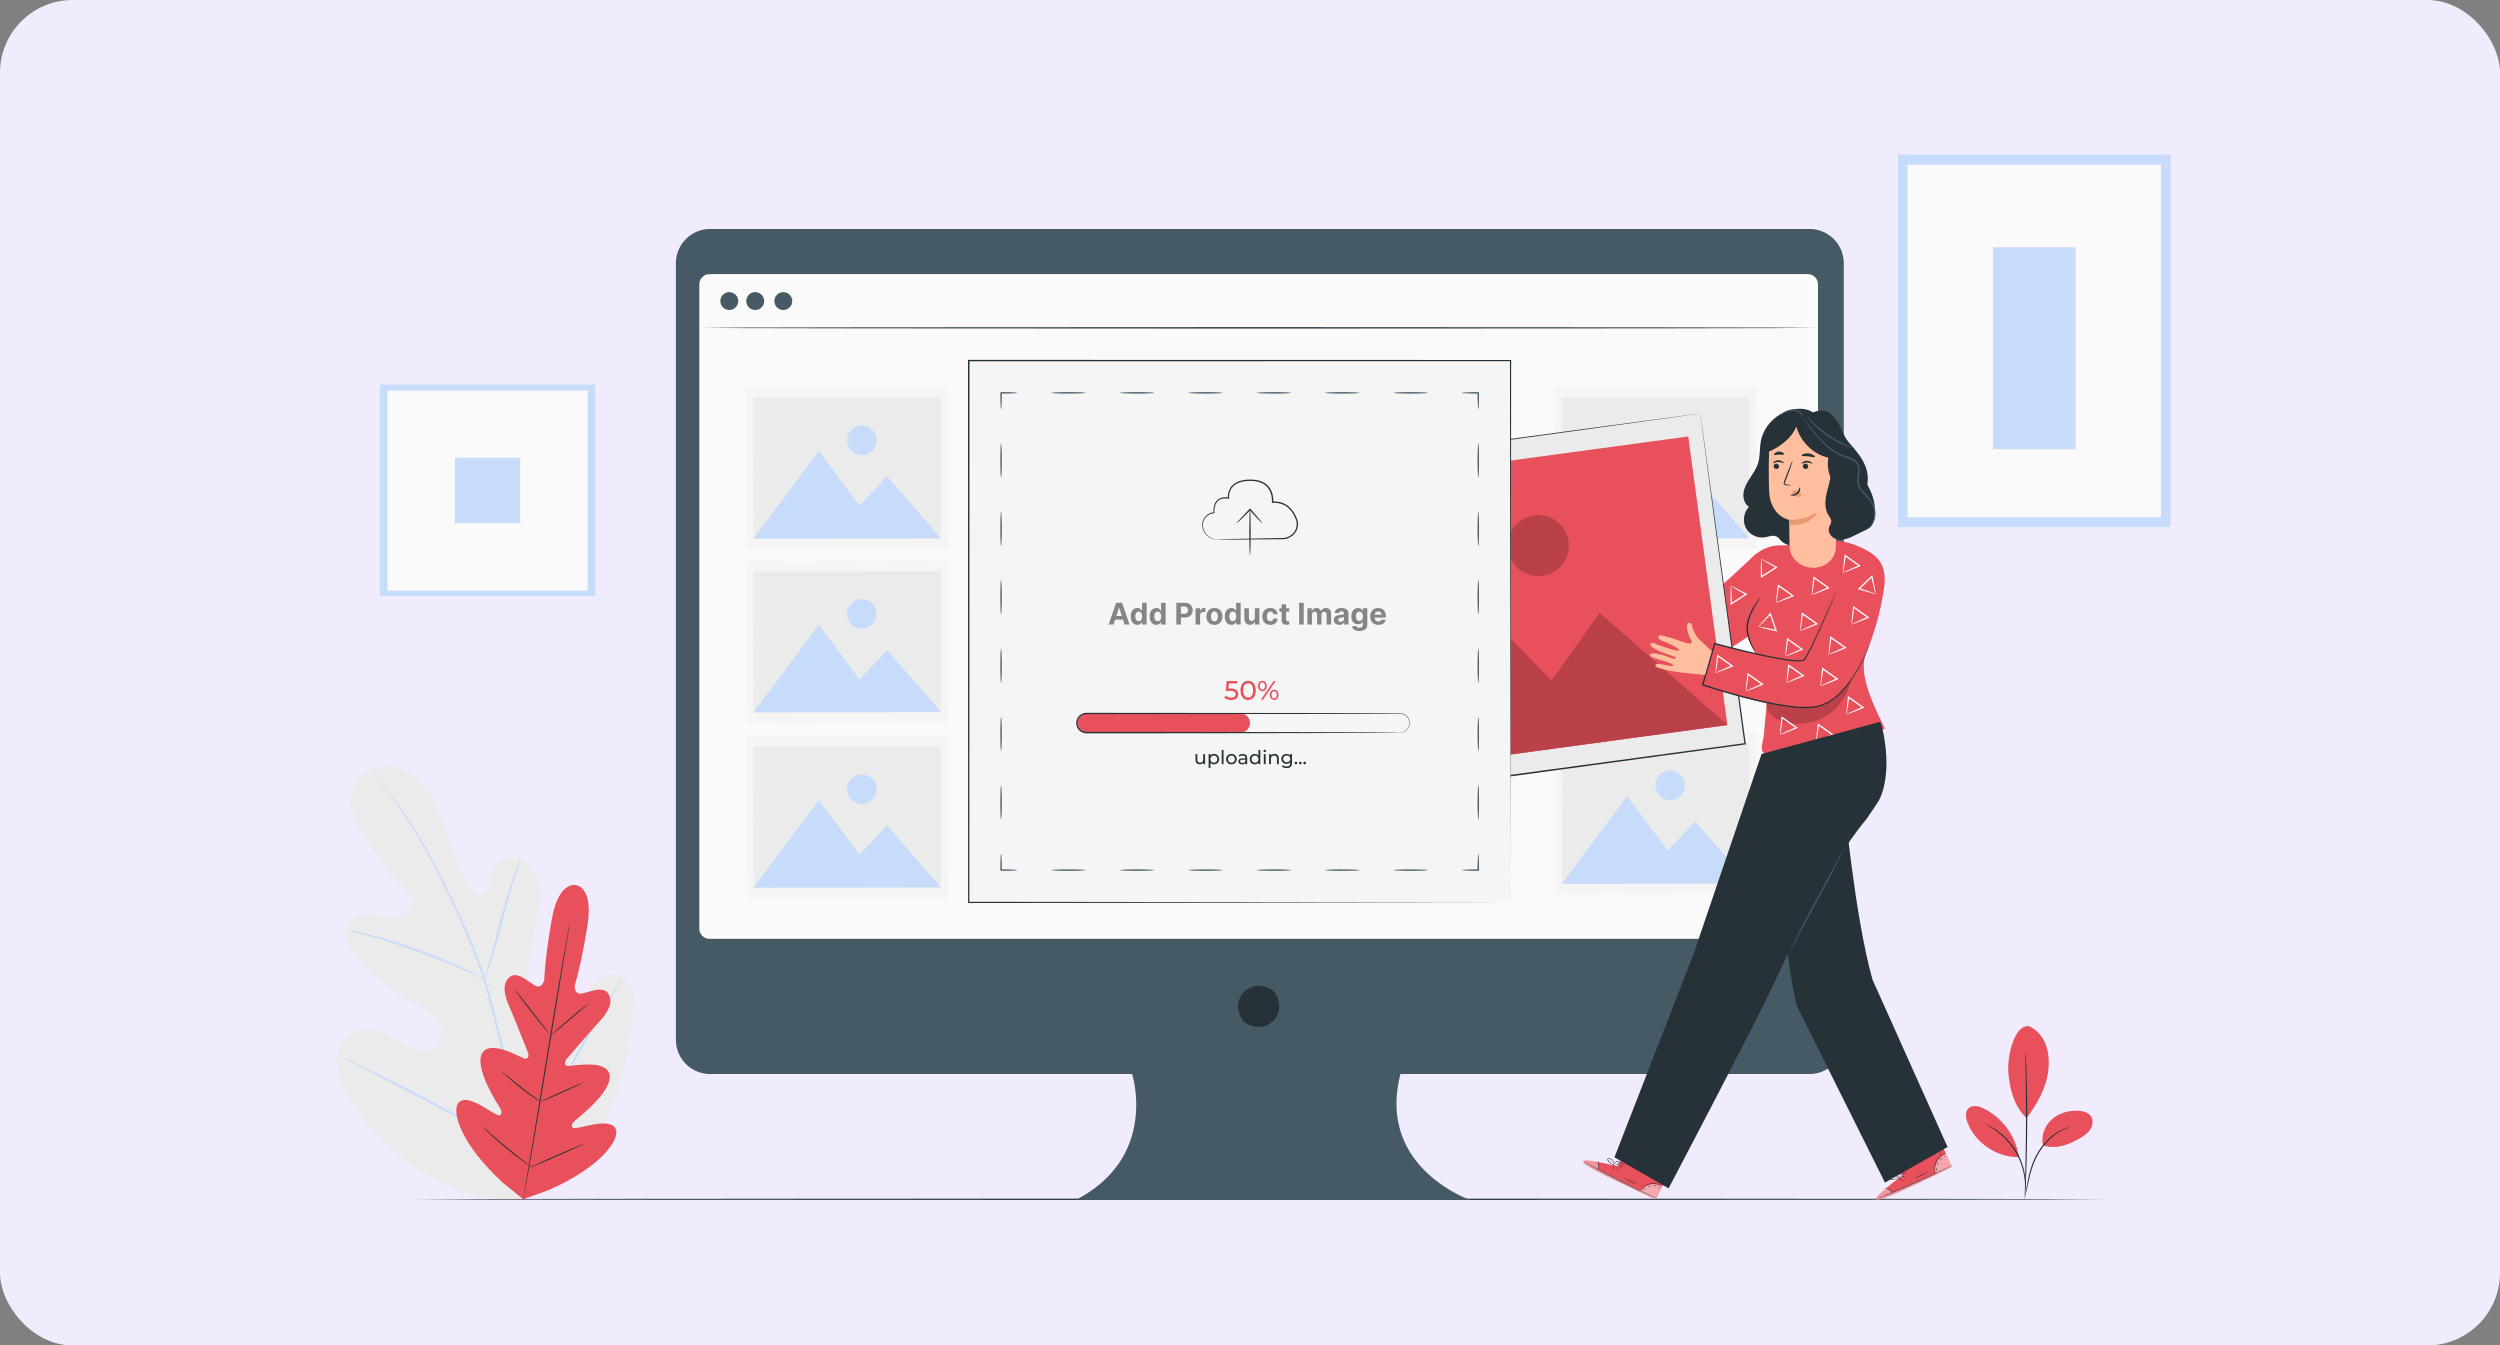 <svg width="275" height="148" viewBox="0 0 275 148" fill="none" xmlns="http://www.w3.org/2000/svg">
    <rect x="0" y="0" width="275" height="148" fill="#808080" stroke="none"/>
    <rect width="275" height="148" rx="8" fill="#F0EBFD"/>
    <g clip-path="url(#zdxiautpqa)">
        <path d="M238.772 17h-29.986v40.98h29.986V17z" fill="#C7DBFB"/>
        <path d="M237.714 18.12h-27.885v38.784h27.885V18.121z" fill="#FAFAFA"/>
        <path d="M228.318 27.2h-9.096v22.215h9.096V27.2z" fill="#C7DBFB"/>
        <path d="M58.735 131.6c7.04-3.419 9.784-11.404 10.71-18.83.156-1.241.497-2.517.084-3.694-.415-1.174-1.664-2.131-2.85-1.787-.984.284-1.555 1.288-2.206 2.086a7.292 7.292 0 0 1-3.332 2.301c-.849.281-1.862.376-2.567-.173-.971-.756-.86-2.245-.658-3.47.38-2.283.756-4.566 1.133-6.849.203-1.226.406-2.478.21-3.7-.198-1.222-.868-2.439-1.982-2.953-1.115-.51-2.663-.068-3.102 1.091-.182.484-.162 1.02-.278 1.521-.117.505-.442 1.028-.947 1.094-.512.066-.948-.359-1.259-.777-1.07-1.44-1.673-3.17-2.223-4.883-.55-1.712-1.07-3.46-2.005-4.994-.933-1.533-2.352-2.857-4.091-3.233-1.74-.38-3.784.406-4.5 2.059-.721 1.658.008 3.571.884 5.146a27.702 27.702 0 0 0 4.835 6.338c.344.335.714.7.789 1.178.137.86-.768 1.548-1.617 1.688-.962.159-1.94-.092-2.913-.134-.975-.039-2.078.218-2.583 1.064-.702 1.174.138 2.653 1.031 3.678a23.739 23.739 0 0 0 6.303 5.111c.849.472 1.751.914 2.379 1.664.627.75.89 1.922.314 2.714-.577.794-1.749.89-2.666.564-.917-.325-1.68-.974-2.528-1.455-1.584-.905-3.778-1.136-5.09.149-.86.846-1.135 2.167-.959 3.365.176 1.199.747 2.298 1.378 3.326 2.196 3.599 5.247 6.701 8.941 8.676 3.694 1.978 7.256 2.92 11.368 2.119" fill="#EBEBEB"/>
        <path d="M57.737 131.994c.197-2.967.329-1.428-.17-5.325-.493-3.9-1.39-8.132-2.478-12.522-.275-1.096-.55-2.181-.819-3.248-.272-1.067-.54-2.122-.866-3.141-.646-2.038-1.42-3.948-2.212-5.741a117.175 117.175 0 0 0-2.384-5.02 82.276 82.276 0 0 0-2.275-4.273 43.813 43.813 0 0 0-3.95-5.774 39.46 39.46 0 0 0-1.222-1.453c-.138-.155-.248-.274-.33-.367a.865.865 0 0 0-.119-.12c-.003 0 .03.048.102.135l.314.382c.275.335.681.828 1.19 1.48a46.517 46.517 0 0 1 3.878 5.8c.732 1.282 1.473 2.72 2.244 4.277.768 1.56 1.578 3.23 2.361 5.02.786 1.787 1.554 3.694 2.19 5.723.323 1.013.59 2.059.861 3.129.27 1.067.541 2.151.816 3.248 1.088 4.39 1.987 8.607 2.492 12.495.511 3.885.395 2.331.219 5.289" fill="#C7DBFB"/>
        <path d="M53.338 107.737s.087-.173.203-.505c.12-.329.275-.81.457-1.407.368-1.193.82-2.857 1.31-4.695.49-1.838.965-3.494 1.35-4.677.191-.592.35-1.07.463-1.399.114-.328.167-.514.153-.52-.015-.006-.099.168-.236.49-.141.32-.323.792-.535 1.381-.425 1.174-.927 2.83-1.417 4.668-.481 1.814-.914 3.458-1.246 4.71-.153.565-.284 1.043-.386 1.425-.09.338-.134.526-.12.532l.004-.003z" fill="#C7DBFB"/>
        <path d="M38.044 102.28c0 .015.218.078.615.177.398.101.977.242 1.685.442 1.42.385 3.36.986 5.475 1.745a82.662 82.662 0 0 1 5.34 2.128c.676.293 1.217.547 1.59.717.374.174.583.263.592.248.006-.015-.188-.131-.553-.329a28.996 28.996 0 0 0-1.563-.785c-1.333-.637-3.212-1.432-5.328-2.197-2.119-.759-4.076-1.339-5.51-1.685-.715-.18-1.3-.299-1.707-.371-.406-.072-.63-.105-.636-.087v-.003zM57.417 126.346s.054-.057.138-.176c.099-.144.215-.317.361-.526.311-.461.745-1.136 1.268-1.979 1.049-1.685 2.423-4.058 3.902-6.697 1.483-2.638 2.833-5.023 3.844-6.727.493-.827.902-1.509 1.204-2.014.128-.221.236-.4.326-.55.071-.125.107-.194.098-.2-.006-.003-.054.057-.137.176-.099.144-.216.317-.362.526-.31.461-.744 1.136-1.267 1.979-1.049 1.685-2.424 4.058-3.903 6.697-1.482 2.639-2.833 5.02-3.843 6.727-.496.827-.902 1.509-1.204 2.014-.129.221-.236.4-.326.55-.072.128-.108.197-.099.2z" fill="#C7DBFB"/>
        <path d="M37.544 116.26s.063.048.195.12c.155.08.346.179.576.301.532.272 1.253.64 2.128 1.085a725.95 725.95 0 0 1 6.987 3.64c2.726 1.435 5.206 2.705 7.02 3.583.908.44 1.646.789 2.16 1.019l.595.263c.138.057.212.084.215.078.003-.006-.062-.048-.194-.12-.155-.08-.344-.179-.577-.298-.532-.272-1.252-.637-2.127-1.085a671.413 671.413 0 0 1-6.987-3.643c-2.723-1.432-5.203-2.705-7.02-3.583a89.876 89.876 0 0 0-2.16-1.019l-.595-.263c-.138-.057-.21-.084-.216-.078zM65.474 42.309h-23.68v23.265h23.68V42.309z" fill="#C7DBFB"/>
        <path d="M64.637 42.945H42.618v22.019h22.019V42.945z" fill="#FAFAFA"/>
        <path d="M57.22 50.362h-7.184v7.185h7.184v-7.184z" fill="#C7DBFB"/>
        <path d="M231.719 131.922c0 .042-41.703.078-93.134.078-51.43 0-93.143-.036-93.143-.078s41.695-.078 93.143-.078c51.449 0 93.134.036 93.134.078z" fill="#263238"/>
        <path d="M199.038 25.188H78.123a3.773 3.773 0 0 0-3.774 3.775v85.405a3.773 3.773 0 0 0 3.775 3.775h46.406s2.953 9.129-6.197 13.851h43.391s-10.331-3.541-7.674-13.851h44.991a3.775 3.775 0 0 0 3.774-3.775V28.963a3.773 3.773 0 0 0-3.774-3.775h-.003z" fill="#455A64"/>
        <path d="M140.196 109.159c1.644 2.352-.929 4.925-3.281 3.282a.837.837 0 0 1-.204-.203c-1.64-2.349.93-4.922 3.282-3.282a.85.85 0 0 1 .203.203z" fill="#263238"/>
        <path d="M78.055 30.307h120.797c.541 0 .978.44.978.978v70.858c0 .541-.44.977-.978.977H78.055a.977.977 0 0 1-.977-.977V31.285c0-.541.439-.978.977-.978z" fill="#FAFAFA"/>
        <path d="M198.855 103.269h-120.8a1.127 1.127 0 0 1-1.127-1.126V31.285c0-.622.505-1.127 1.127-1.127h120.797c.622 0 1.127.505 1.127 1.127v70.858c0 .621-.505 1.126-1.127 1.126h.003zm-120.8-72.812a.828.828 0 0 0-.828.828v70.858c0 .457.37.828.828.828h120.797a.828.828 0 0 0 .828-.828V31.285a.827.827 0 0 0-.828-.828H78.055z" fill="#fff"/>
        <path d="M87.145 33.12a.98.98 0 1 1-1.961-.002.98.98 0 0 1 1.962.001zM81.204 33.12a.98.98 0 1 1-1.961-.002.98.98 0 0 1 1.962.001zM84.056 33.12a.98.98 0 1 1-1.962-.002.98.98 0 0 1 1.962.001z" fill="#455A64"/>
        <path d="M199.922 36.063c0 .042-27.52.078-61.463.078-33.942 0-61.468-.036-61.468-.078s27.514-.078 61.468-.078c33.955 0 61.463.036 61.463.078z" fill="#263238"/>
        <path d="m193.188 42.592-22.177.042.034 17.73 22.177-.042-.034-17.73z" fill="#F5F5F5"/>
        <path d="m192.398 43.708-20.62.04.03 15.497 20.62-.04-.03-15.497z" fill="#EBEBEB"/>
        <path d="m171.805 59.259 7.184-9.647 4.47 6.019 3.022-3.227 5.944 6.816-20.62.039zM185.342 48.42a1.622 1.622 0 1 1-3.244.007 1.622 1.622 0 0 1 3.244-.007z" fill="#C7DBFB"/>
        <path d="m193.192 80.55-22.177.043.034 17.73 22.177-.043-.034-17.73z" fill="#F5F5F5"/>
        <path d="m192.402 81.67-20.62.039.029 15.498 20.62-.04-.029-15.498z" fill="#EBEBEB"/>
        <path d="m171.804 97.218 7.184-9.647 4.471 6.019 3.021-3.228 5.944 6.82-20.62.036zM185.342 86.382a1.623 1.623 0 1 1-3.246.006 1.623 1.623 0 0 1 3.246-.006z" fill="#C7DBFB"/>
        <path d="m104.277 42.601-22.177.043.034 17.73 22.177-.043-.034-17.73z" fill="#F5F5F5"/>
        <path d="m103.484 43.717-20.62.04.03 15.498 20.62-.04-.03-15.498z" fill="#EBEBEB"/>
        <path d="m82.89 59.259 7.184-9.647 4.474 6.019 3.018-3.227 5.944 6.816-20.62.039zM96.427 48.42a1.622 1.622 0 1 1-3.244.007 1.622 1.622 0 0 1 3.244-.007z" fill="#C7DBFB"/>
        <path d="m104.278 61.709-22.177.042.034 17.73 22.177-.042-.034-17.73z" fill="#F5F5F5"/>
        <path d="m103.485 62.825-20.62.04.03 15.497 20.619-.04-.029-15.497z" fill="#EBEBEB"/>
        <path d="m82.89 78.367 7.185-9.647 4.473 6.019 3.019-3.228 5.944 6.817-20.62.039zM96.428 67.528a1.622 1.622 0 1 1-3.245.007 1.622 1.622 0 0 1 3.245-.007z" fill="#C7DBFB"/>
        <path d="m104.279 80.99-22.177.043.034 17.73 22.177-.043-.034-17.73z" fill="#F5F5F5"/>
        <path d="m103.486 82.106-20.62.04.03 15.498 20.619-.04-.029-15.498z" fill="#EBEBEB"/>
        <path d="M82.89 97.645 90.074 88l4.474 6.021 3.018-3.23 5.944 6.82-20.62.035zM96.427 86.81a1.622 1.622 0 1 1-3.244.006 1.622 1.622 0 0 1 3.244-.007z" fill="#C7DBFB"/>
        <path d="M196.512 60.036s-2.059-.469-3.852 1.33c-1.563 1.57-8.074 7.298-8.074 7.298l-9.438-1.889-1.303 4.214s11.147 3.466 11.96 3.17c.813-.295 6.855-4.392 6.855-4.392l3.852-9.73z" fill="#E8505B"/>
        <path d="m187.019 45.506-45.434 6.167 4.93 36.323 45.435-6.167-4.931-36.323z" fill="#EBEBEB"/>
        <path d="m187.021 45.492-.218.033-.634.09c-.562.077-1.386.194-2.462.343-2.155.299-5.302.732-9.294 1.285L141.6 51.74l.069-.09c1.47 10.81 3.159 23.203 4.943 36.319l-.099-.072c16.822-2.28 32.454-4.396 45.436-6.156l-.063.084-3.541-26.361c-.422-3.174-.753-5.663-.98-7.36-.111-.85-.198-1.498-.254-1.94-.057-.44-.084-.672-.084-.672s.036.218.096.654l.269 1.925a5207.2 5207.2 0 0 0 1.016 7.34c.872 6.35 2.118 15.434 3.625 26.396l.009.075-.075.008c-12.979 1.767-28.611 3.897-45.43 6.186l-.09.013-.012-.09c-1.778-13.12-3.457-25.512-4.925-36.324l-.011-.078.077-.012 32.876-4.426 9.282-1.24c1.07-.14 1.891-.251 2.45-.323.275-.036.484-.063.628-.08.14-.018.209-.024.209-.024z" fill="#263238"/>
        <path d="m185.704 48.01-42.242 5.734 4.31 31.75 42.242-5.734-4.31-31.75z" fill="#E8505B"/>
        <path d="m147.774 85.486 12.077-21.738 10.815 11.105 5.301-7.441 14.052 12.336-42.245 5.737zM172.539 59.561a3.356 3.356 0 1 1-6.652.903 3.356 3.356 0 0 1 2.875-3.778 3.355 3.355 0 0 1 3.777 2.875z" fill="#E8505B"/>
        <path d="m147.774 85.486 12.077-21.738 10.815 11.105 5.301-7.441 14.052 12.336-42.245 5.737zM172.539 59.561a3.356 3.356 0 1 1-6.652.903 3.356 3.356 0 0 1 2.875-3.778 3.355 3.355 0 0 1 3.777 2.875z" fill="#000" opacity=".2"/>
        <path d="M207.237 64.746c.428-2.953-.944-3.873-3.099-4.764-2.692-1.114-7.817-.561-9.548 1.002l-1.984 5.83c-.828.965-.696 2.442-.218 3.622.478 1.18 1.249 2.238 1.605 3.457.69 2.361.206 4.45.042 6.907-.039.568-.476 1.613-.054 1.996.385.353.965.364 1.485.344a29.736 29.736 0 0 0 11.87-3.007c-1.404-2.839-2.958-6.123-2.053-8.298a29.98 29.98 0 0 0 1.951-7.089h.003z" fill="#E8505B"/>
        <path d="m188.623 70.792-1.33 4.536s6.96 2.531 10.728 2.486c3.533-.044 4.543-.442 5.786-3.296 1.243-2.85 2.654-6.13 2.949-8.015 0 0 .302-.83.449-1.924.517-3.87-4.193-4.89-4.88-1.046l-.562 2.059s-1.282 2.898-1.345 3.06c-.568 1.503-1.548 3.912-2.259 4.178-.711.266-9.539-2.038-9.539-2.038h.003z" fill="#E8505B"/>
        <path d="M205.621 70.989s-.009.039-.036.107l-.123.311c-.11.272-.275.67-.517 1.172a16.625 16.625 0 0 1-.98 1.778c-.427.666-.962 1.404-1.697 2.089-.174.182-.392.322-.592.493-.212.155-.445.29-.681.43l-.38.17c-.066.027-.128.06-.194.087l-.206.057-.419.116c-.143.018-.29.036-.439.051-1.183.114-2.441-.048-3.747-.266-2.609-.46-5.424-1.225-8.338-2.181l-.072-.024.021-.072.167-.574 1.163-3.962.021-.072.072.018c2.546.681 4.951 1.276 7.145 1.673.547.096 1.085.183 1.605.221.26.021.52.03.759 0 .062-.003.116-.023.17-.038.048-.024.087-.04.123-.096a2.78 2.78 0 0 0 .2-.302c.49-.846.863-1.68 1.222-2.426.699-1.504 1.234-2.717 1.608-3.55l.427-.957.114-.248c.027-.054.042-.084.042-.08 0 0-.009.03-.03.086a6.537 6.537 0 0 1-.102.251c-.096.227-.23.553-.403.968a144.7 144.7 0 0 1-1.566 3.571c-.353.75-.72 1.584-1.211 2.445a2.429 2.429 0 0 1-.209.32.374.374 0 0 1-.167.131c-.066.021-.132.045-.197.048a3.664 3.664 0 0 1-.789.006 17.55 17.55 0 0 1-1.617-.215c-2.202-.392-4.611-.98-7.163-1.659l.092-.05-1.159 3.962-.167.574-.051-.096c2.904.954 5.717 1.722 8.311 2.188 1.296.22 2.549.385 3.708.278.144-.015.287-.033.427-.048.138-.039.272-.075.407-.11l.2-.055c.066-.023.126-.053.188-.08l.371-.165c.233-.134.46-.266.669-.418.201-.164.416-.302.586-.481.729-.67 1.267-1.399 1.7-2.056.434-.66.751-1.261.999-1.757s.424-.89.541-1.157c.056-.128.101-.227.134-.305a.495.495 0 0 1 .051-.101h.009z" fill="#263238"/>
        <path d="M193.653 65.711c.02.012-.18.32-.485.825-.292.502-.717 1.22-.857 2.092-.15.879.146 1.67.37 2.202.233.538.401.867.377.876-.009.006-.063-.072-.147-.212-.083-.144-.203-.35-.331-.619a5.118 5.118 0 0 1-.365-.983 3.232 3.232 0 0 1-.06-1.288c.15-.917.598-1.638.918-2.128.331-.493.562-.777.577-.765h.003z" fill="#263238"/>
        <path d="M194.268 77.282c-.03.517.224 1.023.601 1.378.376.356.86.577 1.356.72 1.56.458 3.302.21 4.692-.636 1.387-.846 2.331-2.382 2.714-3.96 0 0-.876 1.103-1.453 1.677-.768.765-1.602 1.13-2.686 1.282-1.755.248-3.53-.108-5.263-.46" fill="#000" opacity=".2"/>
        <path d="M193.727 61.465s.182.077.487.233c.344.182.756.397 1.222.64l.111.056-.108.069c-.263.173-.55.358-.846.55-.275.176-.54.343-.786.502l-.113.072v-.132a56.378 56.378 0 0 1 0-1.434c.006-.353.018-.562.036-.562s.036.206.057.559c.018.352.038.851.053 1.431l-.116-.06c.245-.161.511-.331.786-.51.299-.192.585-.374.854-.548v.126c-.977-.547-1.658-.962-1.634-1.001l-.003.009zM190.401 64.426s.182.078.487.233c.343.183.756.398 1.222.64l.111.057-.108.069c-.263.173-.55.358-.846.55-.275.176-.541.343-.786.501l-.113.072v-.131a56.11 56.11 0 0 1 0-1.432c.006-.353.018-.562.036-.562s.035.206.056.562c.018.353.039.852.054 1.432l-.116-.06c.245-.162.511-.332.786-.511l.854-.547v.125c-.977-.546-1.658-.962-1.634-1l-.003.002zM199.294 65.436s.006-.2.036-.538l.141-1.371.012-.123.104.072c.257.182.535.377.825.58l.759.544.111.077-.123.051a60.42 60.42 0 0 1-1.33.532c-.331.126-.529.191-.535.176-.005-.015.18-.11.5-.26.319-.149.777-.352 1.308-.582l-.011.128c-.24-.17-.5-.35-.768-.538-.29-.206-.565-.406-.825-.588l.116-.051c-.143 1.111-.275 1.9-.322 1.891h.002zM193.425 68.93s.12-.159.341-.419l.912-1.034.08-.092.042.12.335.95c.104.307.206.606.302.881l.044.129-.128-.03a56.807 56.807 0 0 1-1.393-.34c-.343-.09-.541-.153-.538-.168.003-.018.21.015.559.077.347.066.837.165 1.405.287l-.084.099c-.099-.278-.203-.574-.311-.885-.113-.337-.224-.66-.328-.959l.122.027c-.762.822-1.33 1.387-1.363 1.354l.003.003zM198.012 69.396s.006-.2.036-.538l.141-1.372.012-.122.104.072c.257.182.535.376.825.58l.759.543.111.078-.123.05c-.538.222-1.001.407-1.33.533-.332.125-.529.19-.535.176-.006-.015.18-.11.499-.26.32-.15.777-.353 1.309-.583l-.012.129c-.239-.17-.499-.35-.768-.538-.29-.207-.565-.407-.825-.589l.117-.05c-.143 1.11-.275 1.9-.323 1.89h.003zM196.381 72.196s.006-.2.036-.538l.14-1.371.012-.123.105.072c.257.182.535.376.825.58l.759.543.11.078-.122.05c-.538.222-1.001.407-1.33.533-.332.125-.529.191-.535.176-.006-.015.179-.11.499-.26.32-.15.777-.352 1.309-.583l-.012.129c-.239-.17-.499-.35-.768-.538-.29-.206-.565-.406-.825-.589l.117-.05c-.144 1.111-.275 1.9-.323 1.891h.003zM199.767 81.604s.006-.2.036-.538c.038-.389.086-.849.14-1.372l.012-.123.105.072c.257.183.534.377.824.58.266.191.52.374.759.544l.111.078-.123.05c-.537.222-1.001.407-1.329.532-.332.126-.529.192-.535.177-.006-.015.179-.11.499-.26.319-.15.777-.353 1.309-.583l-.012.128c-.239-.17-.499-.35-.768-.537-.29-.207-.565-.407-.825-.59l.116-.05c-.143 1.112-.275 1.9-.322 1.892h.003zM202.713 63.013s.006-.2.036-.538l.14-1.372.012-.122.105.071c.257.183.535.377.825.58.266.191.52.374.759.544l.11.078-.122.05a60.42 60.42 0 0 1-1.33.532c-.329.126-.529.192-.535.177-.006-.015.179-.11.499-.26.32-.15.777-.353 1.309-.583l-.012.129c-.239-.17-.499-.35-.768-.538-.29-.207-.565-.407-.825-.589l.117-.05c-.144 1.11-.275 1.9-.323 1.89h.003zM195.371 66.309s.006-.2.036-.538c.038-.388.086-.849.14-1.372l.012-.122.105.072.824.58.759.543.111.078-.123.05a60.75 60.75 0 0 1-1.329.533c-.332.125-.529.19-.535.176-.006-.015.179-.11.499-.26.319-.15.777-.353 1.309-.583l-.012.129c-.239-.17-.499-.35-.768-.538-.29-.206-.565-.407-.825-.589l.116-.05c-.143 1.111-.275 1.9-.322 1.891h.003zM195.786 80.83s.006-.2.036-.538l.141-1.372.011-.122.105.071c.257.183.535.377.825.58.266.191.52.374.759.544l.11.078-.122.05a60.42 60.42 0 0 1-1.33.532c-.332.126-.529.192-.535.177-.006-.015.179-.11.499-.26.32-.15.777-.353 1.309-.583l-.012.129c-.239-.17-.499-.35-.768-.538-.29-.207-.565-.407-.825-.59l.117-.05c-.144 1.112-.275 1.9-.323 1.892h.003zM203.654 68.69s.006-.2.036-.537l.141-1.372.012-.122.104.071c.257.183.535.377.825.58.266.191.52.374.759.544l.111.078-.123.05a60.42 60.42 0 0 1-1.33.532c-.331.126-.529.192-.535.177-.006-.015.18-.11.499-.26.32-.15.777-.353 1.309-.583l-.012.129c-.239-.17-.499-.35-.768-.538-.29-.206-.564-.407-.824-.59l.116-.05c-.143 1.112-.275 1.9-.323 1.892h.003zM200.248 75.456s.006-.2.035-.538l.141-1.371.012-.123.104.072c.257.182.535.377.825.58l.759.544.111.077-.123.051c-.538.221-1.001.407-1.329.532-.332.126-.529.191-.535.176-.006-.014.179-.11.499-.26.319-.149.777-.352 1.309-.582l-.012.128c-.239-.17-.499-.35-.768-.538-.29-.206-.565-.406-.825-.588l.116-.051c-.143 1.112-.275 1.9-.322 1.891h.003zM203.09 78.591s.006-.2.036-.537l.14-1.372.012-.123.105.072c.257.182.535.377.825.58l.759.544.11.077-.122.051a60.42 60.42 0 0 1-1.33.532c-.332.126-.529.191-.535.176-.006-.014.179-.11.499-.26.32-.149.777-.352 1.309-.582l-.012.128c-.239-.17-.499-.35-.768-.538-.29-.206-.565-.406-.825-.588l.117-.051c-.144 1.111-.275 1.9-.323 1.891h.003zM201.144 72.017s.006-.2.036-.538l.14-1.372.012-.122.105.071c.257.183.535.377.825.58.266.191.52.374.759.544l.11.078-.122.05a60.42 60.42 0 0 1-1.33.532c-.332.126-.529.192-.535.177-.006-.015.179-.11.499-.26.32-.15.777-.353 1.309-.583l-.012.128c-.239-.17-.499-.35-.768-.537-.29-.207-.565-.407-.825-.59l.117-.05c-.144 1.112-.275 1.9-.323 1.892h.003zM192.029 76.045s.006-.2.036-.538l.141-1.371.012-.123.104.072c.257.182.535.376.825.58l.759.543.111.078-.123.051a60.42 60.42 0 0 1-1.33.532c-.328.126-.529.191-.535.176-.006-.015.18-.11.499-.26.32-.15.777-.352 1.309-.582l-.012.128c-.239-.17-.499-.35-.768-.538-.29-.206-.564-.406-.824-.589l.116-.05c-.143 1.111-.275 1.9-.323 1.891h.003zM196.521 75.101s.006-.2.036-.538l.14-1.372.012-.122.105.072c.257.182.535.376.825.58l.759.543.11.078-.122.05c-.538.222-1.001.407-1.33.533-.332.125-.529.19-.535.176-.006-.015.179-.11.499-.26.32-.15.777-.353 1.309-.583l-.012.129c-.239-.17-.499-.35-.768-.538-.29-.206-.565-.407-.825-.589l.117-.05c-.144 1.111-.275 1.9-.323 1.891h.003zM188.704 74.03s.006-.2.036-.537c.038-.388.086-.849.14-1.372l.012-.122.105.072.824.58.759.543.111.078-.123.05c-.537.222-1.001.407-1.329.533-.332.125-.529.19-.535.176-.006-.015.179-.11.499-.26.319-.15.777-.353 1.309-.583l-.012.129c-.239-.17-.499-.35-.768-.538-.29-.206-.565-.407-.825-.589l.116-.05c-.143 1.11-.275 1.9-.322 1.89h.003zM206.326 65.359s-.194-.042-.523-.135l-1.321-.391-.119-.036.089-.09.724-.705.675-.646.099-.092.027.128c.116.568.215 1.058.274 1.408.063.346.09.556.075.559-.018.003-.078-.198-.164-.538a61.326 61.326 0 0 1-.332-1.396l.126.036c-.21.206-.437.424-.673.654-.257.245-.502.482-.732.7l-.027-.123c1.067.347 1.817.622 1.802.667z" fill="#FAFAFA"/>
        <path d="m177.937 128.3 1.312-2.537 4.766 2.427-1.88 3.732-.304-.131c-1.354-.598-6.838-3.129-7.582-3.843-.831-.798 3.685.352 3.685.352h.003z" fill="#E8505B"/>
        <path d="M180.426 131.005a1.858 1.858 0 0 1 1.126-.708 1.787 1.787 0 0 1 1.291.221l-.678 1.333-1.739-.846z" fill="#fff" opacity=".5"/>
        <path d="M175.695 127.81s-1.629-.313-1.569.012c.057.323 5.505 3.09 8.012 4.1l.048-.11-6.38-3.174s.161-.675-.111-.828z" fill="#fff" opacity=".4"/>
        <path d="M182.261 131.848s-.03-.009-.087-.033c-.072-.033-.152-.066-.242-.105l-.885-.403a97.025 97.025 0 0 1-5.726-2.905l-.848-.475c-.084-.051-.159-.093-.227-.135a.401.401 0 0 1-.078-.05c0-.003.03.012.084.038.071.036.146.078.233.123l.857.457a152.936 152.936 0 0 0 6.602 3.323c.086.042.167.081.236.117a.423.423 0 0 1 .081.045v.003z" fill="#263238"/>
        <path d="M175.767 128.713c-.018-.006.072-.221.048-.496-.021-.275-.144-.472-.126-.481.012-.012.171.182.192.478.023.296-.102.511-.114.502v-.003zM177.539 128.716c-.018 0-.045-.114-.057-.26-.015-.147-.012-.263.006-.266.018 0 .045.113.057.26.012.146.012.263-.006.266zM178.029 128.707c-.018.006-.066-.081-.11-.197-.045-.117-.069-.216-.051-.222.018-.006.066.081.11.198.045.116.069.215.051.221zM178.501 128.381c-.009.015-.125-.027-.266-.096-.137-.068-.245-.137-.236-.152.009-.015.126.027.266.096.137.068.245.137.236.152zM178.746 128.106c0 .018-.152.009-.319-.06-.168-.068-.278-.17-.266-.185.012-.015.131.057.292.126.159.065.296.101.293.119z" fill="#263238"/>
        <path d="M177.587 128.217s-.129-.039-.305-.159a1.837 1.837 0 0 1-.29-.239c-.048-.051-.104-.098-.146-.173a.182.182 0 0 1-.027-.135.135.135 0 0 1 .107-.098c.371 0 .58.311.613.517a.633.633 0 0 1-.003.254c-.015.06-.03.087-.033.087-.012 0 .042-.132-.006-.332a.605.605 0 0 0-.176-.302c-.093-.087-.242-.173-.377-.161-.065.012-.077.077-.039.137.033.057.09.111.135.161.096.099.191.18.275.242.167.126.284.186.278.195l-.006.006z" fill="#263238"/>
        <path d="M177.5 128.19s-.012-.099.072-.23a.586.586 0 0 1 .197-.183c.09-.041.206-.098.335-.026.065.044.059.143.024.188a.384.384 0 0 1-.123.11.93.93 0 0 1-.239.111c-.143.045-.239.042-.239.036 0-.009.09-.024.224-.078.066-.027.144-.066.221-.119.075-.045.162-.147.093-.198-.072-.047-.191-.009-.269.027a.57.57 0 0 0-.188.156c-.087.113-.099.206-.111.203l.003.003zM182.825 130.494s-.131-.084-.358-.168a1.737 1.737 0 0 0-.93-.074 1.743 1.743 0 0 0-.824.433c-.177.167-.254.302-.263.296a.373.373 0 0 1 .047-.096c.036-.059.096-.14.183-.23.17-.179.466-.388.845-.466a1.64 1.64 0 0 1 1.22.236.38.38 0 0 1 .083.069h-.003z" fill="#263238"/>
        <path d="M183.339 128.256c.015.008-.188.457-.457 1.001-.269.544-.499.98-.514.971-.015-.009.188-.457.457-1.001.269-.544.499-.98.514-.971zM180.064 130.237c-.006.015-.344-.09-.732-.284-.389-.194-.679-.397-.67-.409.009-.015.311.161.7.352.385.191.708.326.702.344v-.003zM181 130.709c.006.018-.06.054-.129.108-.069.053-.116.11-.134.101-.015-.009.015-.086.092-.152.078-.063.165-.075.168-.057H181zM181.573 130.449c.006.018-.051.051-.125.075-.075.024-.141.033-.147.015-.006-.018.051-.051.126-.075.074-.024.14-.03.146-.015zM182.18 130.506s-.075-.018-.159-.03c-.083-.012-.152 0-.158-.018-.009-.015.066-.063.167-.048.102.015.162.081.15.093v.003zM182.586 130.592c0 .018-.041.027-.089.024-.048-.006-.084-.024-.084-.041 0-.018.042-.027.09-.024.048.006.083.024.083.041z" fill="#263238"/>
        <path d="m209.237 129.32-1.136-2.621 4.895-2.161 1.704 3.816-.296.153c-1.318.672-6.745 3.32-7.77 3.442-1.142.141 2.603-2.632 2.603-2.632v.003z" fill="#E8505B"/>
        <path d="M212.906 129.098c-.11-.439-.05-.92.165-1.317.215-.401.559-.712.986-.861l.604 1.369-1.755.812v-.003z" fill="#fff" opacity=".5"/>
        <path d="M207.438 130.745s-1.273 1.064-.983 1.222c.286.159 5.875-2.31 8.242-3.616l-.057-.104-6.491 2.937s-.421-.552-.711-.439z" fill="#fff" opacity=".4"/>
        <path d="M214.717 128.211s-.027.018-.08.045c-.072.036-.147.077-.236.122l-.873.43a97.162 97.162 0 0 1-5.872 2.603c-.356.141-.661.26-.906.356-.092.033-.173.066-.248.093a.345.345 0 0 1-.086.027s.026-.015.083-.042c.072-.03.153-.066.242-.105.245-.101.544-.227.897-.376.759-.317 1.802-.759 2.949-1.267 1.145-.509 2.176-.984 2.92-1.333l.882-.413.239-.11c.056-.024.083-.036.086-.036l.003.006z" fill="#263238"/>
        <path d="M208.185 131.259c-.018.009-.126-.197-.353-.35-.227-.158-.457-.188-.454-.206 0-.015.248-.018.49.153.245.167.335.4.317.403zM209.306 129.887s-.117-.038-.237-.119c-.122-.081-.212-.159-.2-.173.009-.015.117.038.236.119.123.081.213.158.201.173zM209.607 129.505c-.006.018-.104 0-.224-.039-.116-.039-.209-.084-.203-.102.006-.018.105 0 .224.039.117.039.209.084.203.102zM209.655 128.931c.006.015-.101.081-.242.146-.14.066-.26.102-.269.087-.006-.015.102-.081.242-.146.141-.063.26-.102.269-.087zM209.595 128.566s-.087.123-.248.21c-.161.086-.308.107-.311.089-.006-.018.129-.066.281-.149.153-.081.266-.165.278-.153v.003z" fill="#263238"/>
        <path d="M208.95 129.535s-.111.074-.317.137c-.101.03-.227.06-.367.075-.072.006-.144.018-.227.006a.182.182 0 0 1-.12-.063.136.136 0 0 1-.009-.146c.233-.29.607-.254.789-.147a.586.586 0 0 1 .194.165c.036.047.048.08.045.08-.009.009-.075-.113-.263-.206a.634.634 0 0 0-.347-.057c-.125.015-.286.078-.364.191-.033.06.012.111.08.117.066.012.144 0 .21 0a2.15 2.15 0 0 0 .361-.06c.203-.051.323-.101.329-.092h.006z" fill="#263238"/>
        <path d="M208.875 129.585s-.084-.053-.131-.203a.559.559 0 0 1-.015-.269c.024-.095.053-.221.191-.275.078-.024.149.045.161.102a.387.387 0 0 1 .009.164 1.004 1.004 0 0 1-.065.257c-.057.141-.117.213-.123.207-.009-.006.039-.084.081-.222a1.24 1.24 0 0 0 .048-.248c.014-.086-.009-.218-.096-.197-.081.027-.129.141-.15.224a.648.648 0 0 0 0 .245c.033.138.099.207.09.215zM214.024 126.917s-.146.048-.356.173a1.759 1.759 0 0 0-.645.672 1.76 1.76 0 0 0-.185.915c.018.242.071.385.062.391a.378.378 0 0 1-.044-.098 1.633 1.633 0 0 1 .11-1.234 1.653 1.653 0 0 1 .953-.798.386.386 0 0 1 .105-.021zM212.62 125.103c.015-.006.233.433.487.986.254.553.445 1.007.427 1.013-.015.006-.233-.433-.487-.986-.251-.553-.445-1.007-.427-1.013zM212.079 128.892s-.287.206-.684.386c-.395.179-.736.275-.742.26-.006-.018.323-.141.715-.317.391-.176.699-.344.708-.329h.003z" fill="#263238"/>
        <path d="M213.038 128.468c.018.006.003.081.003.167 0 .087.012.162-.006.168-.015.006-.06-.066-.057-.168 0-.101.045-.173.06-.167zM213.199 127.858c.018.006.009.072-.021.144-.027.074-.062.128-.08.122-.018-.006-.009-.072.02-.146.027-.075.063-.129.081-.123v.003zM213.627 127.425c.003.018-.063.045-.123.104-.063.057-.095.12-.113.114-.018-.003-.006-.09.068-.161.075-.069.165-.072.168-.057zM213.952 127.165s-.003.051-.039.084c-.032.032-.071.05-.083.038-.012-.012.003-.05.039-.083.035-.033.071-.051.083-.039zM214.233 126.17l-6.888 3.915-9.655-19.35c-1.435-5.173-2.815-23.382-2.815-23.382l7.955.607s1.225 13.071 3.149 19.81l8.251 18.397.003.003z" fill="#263238"/>
        <path d="M206.789 79.404c.191-.012 1.587 5.388-.113 8.643-.165.316-1.387 2.082-1.387 2.082-4.336 5.117-8.729 15.038-9.954 17.647-2.517 5.346-11.79 22.939-11.79 22.939l-5.956-3.41 8.712-22.395 7.468-21.974 13.023-3.529-.003-.003z" fill="#263238"/>
        <path d="M202.877 93.225s-.098.153-.251.44l-.645 1.222a474.01 474.01 0 0 1-2.155 4.013 144.194 144.194 0 0 0-2.119 4.038c-.26.523-.466.947-.603 1.243-.138.296-.209.463-.2.466.009.006.098-.152.251-.439l.645-1.222a517.465 517.465 0 0 1 2.155-4.017 140.671 140.671 0 0 0 2.119-4.037c.26-.523.466-.948.603-1.243.138-.296.209-.464.2-.467v.003z" fill="#455A64"/>
        <path d="M186.435 74.138c-1.114-.11-2.45-.263-3.137-.43-1.276-.308-1.256-.424-1.196-.57.156-.39 2.265.457 1.91.011-.356-.445-2.693-.732-2.513-1.13.233-.516 2.426.407 2.617.473.186.063.284-.212.108-.26-.251-.072-2.884-.876-2.66-1.387.123-.284.61 0 .61 0s2.412.936 2.51.69c.099-.248-1.3-.845-1.784-1.016-.478-.167-.601-.463-.355-.615.167-.105 1.661.373 2.139.553.475.176 1.772.687 1.324-.09-.448-.777-.508-1.539-.385-1.754.125-.215.469-.11.496.164.024.224.176.586.298.852.102.221.24.424.41.598.146.152.281.28.403.394l1.064 1.007-.741 2.612-1.118-.105v.003z" fill="#FFBE9D"/>
        <path d="M199.817 45.788c-.382-.613-1.177-.834-1.897-.825-2.005.027-3.879 1.62-4.232 3.595-.143.81-.06 1.661-.314 2.444-.185.565-.534 1.058-.86 1.557-.326.5-.637 1.028-.723 1.617-.087.589.098 1.252.594 1.584-.582.595-.726 1.572-.34 2.31.385.738 1.273 1.174 2.091 1.034.437-.075.903-.29 1.294-.084.195.105.326.293.479.451.597.613 1.595.715 2.393.404.801-.311 1.423-.962 1.895-1.68.125-.188.29-.41.514-.385.131.012.236.107.341.191.783.613 2.023.517 2.704-.203.682-.72.705-1.967.048-2.714.714-.2 1.276-.81 1.512-1.515.236-.705.167-1.485-.084-2.184-.373-1.037-1.123-1.886-1.852-2.708-.67-.753-.867-1.915-1.539-2.668-.29-.326-.637-.724-1.25-.834-.427-.078-1.057.104-1.434.32" fill="#263238"/>
        <path d="M198.314 46.143c2.083 0 3.766 1.7 3.745 3.783l-.111 10.236c-.018 1.306-1.153 2.328-2.549 2.298-1.411-.03-2.555-1.12-2.561-2.439-.003-1.383-.033-2.839-.033-2.839s-1.781-.296-2.152-2.62c-.092-.586-.098-2.729-.083-4.707a3.743 3.743 0 0 1 3.744-3.712z" fill="#FFBE9D"/>
        <path d="M195.099 51.28a.297.297 0 0 0 .287.302.285.285 0 0 0 .308-.269.298.298 0 0 0-.287-.302.285.285 0 0 0-.308.27zM195.036 50.945c.036.04.263-.128.583-.128.319-.003.555.161.591.122.018-.017-.021-.086-.122-.161a.82.82 0 0 0-.936.003c-.098.075-.131.146-.113.164h-.003zM198.311 51.28a.298.298 0 0 0 .287.302.285.285 0 0 0 .308-.269.298.298 0 0 0-.287-.302.285.285 0 0 0-.308.27z" fill="#263238"/>
        <path d="M198.189 51.005c.036.039.263-.128.582-.128.32-.003.556.161.592.122.018-.018-.021-.086-.122-.161a.822.822 0 0 0-.473-.147c-.2 0-.367.075-.463.15-.098.075-.131.146-.113.164h-.003zM197.023 53.384c0-.018-.197-.054-.52-.093-.08-.009-.158-.024-.173-.08-.018-.06.015-.147.054-.242.078-.198.158-.407.242-.625.338-.888.58-1.62.544-1.632-.036-.012-.338.697-.676 1.584l-.233.628c-.03.092-.083.197-.042.322.021.06.084.105.135.12a.501.501 0 0 0 .14.018c.326.018.526.018.529 0z" fill="#263238"/>
        <path d="M196.802 57.182s1.563.102 3.114-.83c0 0-.756 1.595-3.084 1.38l-.033-.55h.003zM197.161 54.158a.58.58 0 0 1 .517-.215.52.52 0 0 1 .364.194c.084.114.102.275.027.383-.086.122-.269.15-.421.107-.152-.042-.284-.143-.409-.245a.353.353 0 0 1-.093-.096c-.021-.038-.027-.086 0-.119" fill="#EB996E"/>
        <path d="M197.968 53.608c-.051-.003-.054.347-.35.592-.299.248-.669.21-.672.257-.006.02.083.069.239.072a.88.88 0 0 0 .562-.195.753.753 0 0 0 .271-.496c.012-.146-.026-.233-.05-.23zM198.177 50.109c.033.086.352.045.729.092.376.04.681.15.732.07.021-.04-.03-.12-.152-.204a1.225 1.225 0 0 0-.541-.188 1.262 1.262 0 0 0-.571.065c-.137.057-.209.126-.194.165h-.003zM195.153 50.016c.056.072.277 0 .543-.006.266-.012.491.048.544-.027.024-.036-.012-.11-.11-.18a.75.75 0 0 0-.442-.119.754.754 0 0 0-.434.147c-.092.074-.125.15-.098.185h-.003z" fill="#263238"/>
        <path d="M202.898 49.867c-.164-1.408-.827-2.827-2.038-3.569-1.061-.651-2.142-.797-3.197-.224-.879-.14-1.808.174-2.466.774-.687.628-1.09 1.53-1.198 2.454-.105.923.075 1.865.418 2.728l.18-2.355c1.207-.514 2.528-1.527 2.997-2.755.454 1.653 1.844 3.042 3.523 3.434-.242 1.368.308 2.85 1.381 3.732.29-1.39.559-2.809.394-4.216l.006-.003z" fill="#263238"/>
        <path d="M201.356 51.26c.18.899-.128 1.816-.355 2.707-.227.89-.365 1.894.113 2.677.138.227.329.449.323.715-.006.236-.17.436-.242.66-.129.415.099.885.463 1.12.365.237.831.27 1.255.18.425-.087.819-.284 1.208-.475l1.132-.565c.168-.084.338-.17.475-.299.234-.218.344-.535.413-.843.266-1.204 0-2.492-.604-3.568-.607-1.076-.338-2.86-1.378-3.52" fill="#263238"/>
        <path d="M204.677 58.464c-.006-.02.245-.02.606-.239.177-.11.38-.278.55-.52a1.87 1.87 0 0 0 .347-.93 2.37 2.37 0 0 0-.203-1.186c-.09-.2-.204-.397-.347-.58-.143-.185-.314-.358-.49-.54-.173-.183-.356-.374-.511-.595a1.697 1.697 0 0 1-.311-.777c-.072-.574.146-1.139.054-1.688a1.037 1.037 0 0 0-.413-.667c-.215-.164-.472-.263-.729-.352-.52-.159-1.034-.365-1.455-.649-.855-.562-1.485-1.234-1.987-1.808a18.35 18.35 0 0 1-1.393-1.832c-.063-.095-.093-.146-.087-.15a.943.943 0 0 1 .114.13c.081.1.179.23.302.388.263.334.639.825 1.147 1.39.508.561 1.145 1.219 1.985 1.76.421.275.896.466 1.428.624.26.09.532.191.774.374.242.176.421.457.469.762.096.612-.122 1.171-.054 1.697.057.53.434.933.774 1.291.174.183.344.362.494.556.146.194.266.403.355.613.176.424.239.86.194 1.249-.041.391-.2.723-.385.968a1.884 1.884 0 0 1-.589.52 1.47 1.47 0 0 1-.466.17.679.679 0 0 1-.173.015v.006zM203.959 49.305s-.089-.01-.248-.051a6.612 6.612 0 0 1-.651-.218 10.009 10.009 0 0 1-3.724-2.534 6.365 6.365 0 0 1-.442-.526c-.096-.132-.147-.206-.138-.212.021-.015.251.256.661.66.406.406 1.001.932 1.727 1.425.726.49 1.435.852 1.961 1.082.525.23.863.347.857.37l-.003.004zM195.786 45.713c-.012-.015.108-.144.341-.308.23-.158.6-.356 1.052-.365.224-.003.439.042.615.129s.311.21.398.326c.179.239.176.436.158.436-.024.006-.063-.167-.242-.365a1.21 1.21 0 0 0-.926-.367c-.41.009-.76.173-.999.302-.239.134-.382.233-.397.215v-.003z" fill="#455A64"/>
        <path d="M63.343 97.37s1.963.087 1.276 4.435c-.688 4.348-1.405 6.622-1.405 6.622s-.056.975.718.873c.77-.102 2.292-.882 2.907-.096.637.816.251 1.907-.86 3.114-1.112 1.208-3.452 3.945-3.664 4.196-.206.245-.335.732.203.744.538.015 4.267-.783 4.542 1.007.275 1.79-3.38 4.65-3.771 4.97-.395.32-.44.547-.323.78.117.236 1.345-.152 2.418-.335 1.07-.182 2.343-.209 2.415.84.071 1.049-1.722 3.882-7.492 6.407l-2.75.995-2.277-1.856c-4.632-4.267-5.403-7.53-4.994-8.499.41-.968 1.605-.529 2.556-.006.953.523 1.987 1.288 2.175 1.106.188-.185.218-.412-.05-.843-.27-.43-2.789-4.324-1.946-5.929.843-1.604 4.109.365 4.623.526.514.162.55-.34.433-.639-.12-.305-1.437-3.655-2.095-5.158-.657-1.506-.67-2.663.2-3.225.837-.544 2.02.691 2.72 1.037.696.35.962-.591.962-.591s.063-2.385.831-6.718c.768-4.334 2.696-3.754 2.696-3.754" fill="#E8505B"/>
        <path d="M62.733 101.264s0 .027-.009.081l-.036.233-.146.894-.556 3.284c-.457 2.782-1.09 6.613-1.787 10.845a943.03 943.03 0 0 1-1.82 10.842c-.248 1.38-.448 2.498-.592 3.278l-.167.891-.048.23c-.012.05-.018.077-.02.077 0 0 0-.027.008-.08.01-.057.021-.135.036-.233l.147-.894c.131-.783.322-1.904.555-3.284.47-2.773 1.1-6.611 1.787-10.848.69-4.238 1.333-8.069 1.82-10.842.248-1.381.452-2.498.592-3.278.072-.383.129-.682.167-.891l.048-.23c.012-.051.018-.078.021-.078v.003z" fill="#263238"/>
        <path d="M64.757 110.379s-.219.209-.59.523l-1.44 1.234c-.561.484-1.072.918-1.455 1.219a13.25 13.25 0 0 1-.457.35c-.11.078-.176.12-.18.114-.008-.012.222-.207.586-.523l1.432-1.244a39.291 39.291 0 0 1 1.464-1.21c.191-.149.35-.269.46-.347.11-.077.174-.119.18-.113v-.003zM60.387 113.699c-.024.018-.896-1.058-1.948-2.406s-1.883-2.456-1.859-2.474c.024-.018.897 1.058 1.949 2.405 1.051 1.348 1.882 2.454 1.858 2.475zM59.52 121.233s-.071-.03-.19-.102c-.12-.072-.288-.179-.497-.317a26.065 26.065 0 0 1-1.569-1.138 23.686 23.686 0 0 1-1.479-1.255 11.068 11.068 0 0 1-.424-.407c-.099-.098-.15-.155-.144-.161.012-.012.245.188.622.508a49.043 49.043 0 0 0 3.042 2.388c.4.289.648.472.64.484zM64.135 119.099s-.245.143-.66.341a100.266 100.266 0 0 1-3.267 1.464c-.421.176-.687.281-.693.266-.006-.015.245-.144.66-.341a91.171 91.171 0 0 1 3.27-1.461c.42-.176.687-.281.693-.266l-.003-.003zM64.216 125.844s-.078.051-.225.122c-.17.081-.382.18-.63.296a152.726 152.726 0 0 1-4.205 1.835c-.254.105-.469.191-.645.26-.153.06-.24.09-.242.081-.003-.009.077-.051.224-.123l.63-.296c.535-.245 1.276-.573 2.098-.932.822-.359 1.566-.675 2.11-.902.254-.105.47-.192.645-.26.153-.06.24-.09.243-.081h-.003zM58.391 128.336s-.087-.045-.233-.143a20.89 20.89 0 0 1-.607-.431 40.267 40.267 0 0 1-1.936-1.515 38.333 38.333 0 0 1-1.844-1.626c-.23-.215-.412-.394-.535-.517a1.567 1.567 0 0 1-.185-.203c.006-.006.08.054.215.171l.559.49c.472.415 1.127.986 1.865 1.599.738.612 1.42 1.15 1.912 1.539l.586.46c.137.11.212.173.206.179l-.003-.003z" fill="#263238"/>
        <path d="M223.217 112.895c.876.38 1.521 1.189 1.844 2.089.323.899.353 1.883.245 2.83-.209 1.838-1.252 3.691-2.376 5.161-1.548-1.351-1.903-3.706-2.008-4.913-.167-1.907.69-5.454 2.295-5.17M224.729 126.008c-.248-1.037.185-2.178.98-2.887.798-.711 1.91-1.01 2.977-.929.493.039 1.025.182 1.306.586.263.379.233.908.02 1.318-.215.409-.582.714-.974.959-1.342.84-2.791 1.41-4.309.953" fill="#E8505B"/>
        <path d="M222.745 131.641s.012-.137.053-.376c.048-.266.111-.61.189-1.019.17-.852.391-2.074 1.052-3.261.654-1.183 1.569-2.053 2.34-2.486.382-.221.717-.353.953-.421.116-.039.212-.054.275-.069a.448.448 0 0 1 .098-.015c.012.03-.534.128-1.279.586-.744.445-1.628 1.306-2.271 2.468-.648 1.163-.881 2.364-1.076 3.213-.092.427-.17.774-.23 1.013-.059.239-.098.367-.107.367h.003z" fill="#263238"/>
        <path d="M222.801 115.653s.012.057.018.165c.006.122.018.278.027.472.021.412.045 1.007.069 1.742a162.9 162.9 0 0 1-.051 11.511c-.03.736-.06 1.33-.084 1.743-.011.194-.023.349-.032.472a.661.661 0 0 1-.021.164c-.006 0-.006-.057-.006-.164 0-.123.003-.281.006-.475.009-.428.024-1.019.042-1.743.035-1.473.074-3.505.086-5.752.009-2.248-.012-4.28-.036-5.753l-.027-1.742v-.475c0-.108.003-.165.009-.165z" fill="#263238"/>
        <path d="M222.051 127.126c-.352-2.224-1.849-4.232-3.878-5.206-.517-.248-1.193-.409-1.617-.024-.425.386-.332 1.076-.123 1.611.867 2.226 3.195 3.798 5.583 3.768" fill="#E8505B"/>
        <path d="M218.421 123.662s.119.042.328.144c.105.051.233.11.371.197.137.087.308.17.472.296.167.119.356.245.541.406.191.15.38.332.574.523.382.392.765.861 1.094 1.405.322.544.555 1.106.72 1.629.074.262.143.514.182.756.054.239.072.463.093.669.03.206.018.394.027.556.006.164-.003.305-.012.421-.018.23-.03.356-.039.356-.03 0 .021-.511-.069-1.324-.027-.203-.051-.424-.108-.657-.041-.237-.116-.482-.191-.742a8.016 8.016 0 0 0-.717-1.595 8.244 8.244 0 0 0-1.067-1.387c-.191-.191-.37-.374-.559-.523-.176-.161-.358-.293-.523-.415-.663-.476-1.129-.688-1.117-.715z" fill="#263238"/>
        <path d="M166.165 39.664h-59.601v59.6h59.601v-59.6z" fill="#F5F5F5"/>
        <path d="m166.165 99.262-.069-59.6.069.068c-17.321.003-37.774.006-59.595.012h-.006l.078-.078c-.003 21.825-.006 42.277-.012 59.601l-.069-.069c35.733.042 59.024.066 59.601.069l-59.601.069h-.069v-.069c-.003-17.32-.006-37.773-.012-59.6v-.079h.084c21.822.003 42.271.01 59.595.012h.069v.07c-.042 35.726-.066 59.023-.069 59.6l.006-.006z" fill="#263238"/>
        <path d="M160.819 95.712c0-.042.804-.078 1.793-.078l-.078.078v-.362c0-.113.003-.227.006-.337l.018-.571c.015-.326.033-.526.054-.526.021 0 .042.2.054.526l.018.57c0 .111 0 .222.006.338v.362l-.078.078c-.989 0-1.793-.036-1.793-.078zM153.297 95.712c0-.042.843-.078 1.88-.078s1.882.036 1.882.078-.842.077-1.882.077-1.88-.035-1.88-.077zM145.772 95.712c0-.042.843-.078 1.88-.078s1.882.036 1.882.078-.842.077-1.882.077-1.88-.035-1.88-.077zM138.247 95.712c0-.042.843-.078 1.88-.078s1.882.036 1.882.078-.842.077-1.882.077-1.88-.035-1.88-.077zM130.722 95.712c0-.042.843-.078 1.88-.078s1.883.036 1.883.078-.843.077-1.883.077-1.88-.035-1.88-.077zM123.198 95.712c0-.042.842-.078 1.879-.078s1.883.036 1.883.078-.843.077-1.883.077-1.879-.035-1.879-.077zM115.673 95.712c0-.042.843-.078 1.88-.078s1.882.036 1.882.078-.842.077-1.882.077-1.88-.035-1.88-.077zM110.117 93.919c.042 0 .078.804.078 1.793l-.078-.078h.362c.113.003.227.006.338.006l.57.018c.326.015.526.033.526.054 0 .02-.2.042-.526.053l-.57.019c-.111 0-.222.002-.338.005h-.362c-.036-.032.078.081-.077-.077 0-.99.035-1.793.077-1.793zM110.117 86.394c.042 0 .078.843.078 1.88s-.036 1.882-.078 1.882-.077-.842-.077-1.882.035-1.88.077-1.88zM110.117 78.87c.042 0 .078.842.078 1.879s-.036 1.883-.078 1.883-.077-.843-.077-1.883.035-1.88.077-1.88zM110.117 71.344c.042 0 .078.843.078 1.88s-.036 1.883-.078 1.883-.077-.843-.077-1.883.035-1.88.077-1.88zM110.117 63.82c.042 0 .078.842.078 1.88 0 1.036-.036 1.882-.078 1.882s-.077-.843-.077-1.883.035-1.88.077-1.88zM110.117 56.295c.042 0 .078.842.078 1.88 0 1.036-.036 1.882-.078 1.882s-.077-.843-.077-1.883.035-1.88.077-1.88zM110.117 48.77c.042 0 .078.842.078 1.88 0 1.037-.036 1.882-.078 1.882s-.077-.842-.077-1.882.035-1.88.077-1.88zM111.91 43.215c0 .041-.804.077-1.793.077l.078-.077v.361c-.003.114-.006.227-.006.338l-.018.57c-.015.326-.033.527-.054.527-.021 0-.042-.2-.054-.526l-.017-.571c0-.11-.003-.221-.006-.338v-.361c.035-.036-.078.077.077-.078.989 0 1.793.036 1.793.078zM119.435 43.214c0 .042-.842.078-1.879.078s-1.883-.036-1.883-.078c0-.041.843-.077 1.883-.077s1.879.036 1.879.077zM126.96 43.214c0 .042-.843.078-1.88.078s-1.882-.036-1.882-.078c0-.041.842-.077 1.882-.077s1.88.036 1.88.077zM134.485 43.214c0 .042-.843.078-1.88.078s-1.883-.036-1.883-.078c0-.041.843-.077 1.883-.077s1.88.036 1.88.077zM142.009 43.214c0 .042-.842.078-1.879.078s-1.883-.036-1.883-.078c0-.041.843-.077 1.883-.077s1.879.036 1.879.077zM149.534 43.214c0 .042-.842.078-1.879.078s-1.883-.036-1.883-.078c0-.041.843-.077 1.883-.077s1.879.036 1.879.077zM157.056 43.214c0 .042-.842.078-1.879.078s-1.883-.036-1.883-.078c0-.041.843-.077 1.883-.077s1.879.036 1.879.077zM162.611 45.008c-.041 0-.077-.804-.077-1.794l.077.078h-.361a12.925 12.925 0 0 0-.338-.006l-.571-.018c-.325-.015-.526-.033-.526-.054 0-.02.201-.041.526-.053l.571-.018c.111 0 .221-.003.338-.006h.361c.036.033-.077-.078.078.077 0 .99-.036 1.794-.078 1.794zM162.612 52.532c-.042 0-.078-.842-.078-1.88 0-1.037.036-1.882.078-1.882s.078.842.078 1.883c0 1.04-.036 1.88-.078 1.88zM162.612 60.057c-.042 0-.078-.843-.078-1.88s.036-1.882.078-1.882.078.842.078 1.882-.036 1.88-.078 1.88zM162.612 67.582c-.042 0-.078-.843-.078-1.88s.036-1.882.078-1.882.078.842.078 1.882-.036 1.88-.078 1.88zM162.612 75.107c-.042 0-.078-.843-.078-1.88s.036-1.883.078-1.883.078.843.078 1.883-.036 1.88-.078 1.88zM162.612 82.632c-.042 0-.078-.843-.078-1.88s.036-1.883.078-1.883.078.843.078 1.883-.036 1.88-.078 1.88zM162.612 90.156c-.042 0-.078-.842-.078-1.88 0-1.036.036-1.882.078-1.882s.078.843.078 1.883-.036 1.88-.078 1.88z" fill="#455A64"/>
        <path d="M133.806 59.355s-.107.006-.304-.039a1.558 1.558 0 0 1-.768-.436 1.61 1.61 0 0 1-.479-1.297 1.41 1.41 0 0 1 .38-.801c.218-.23.529-.415.902-.424l-.059.056c-.006-.406.015-.884.313-1.276a1.13 1.13 0 0 1 .613-.394c.245-.063.502-.063.759-.01l-.084.075c-.053-.531.126-1.13.583-1.506.221-.19.49-.325.774-.406l.215-.06.221-.036c.147-.03.296-.039.449-.044.597-.024 1.249.038 1.805.388.272.18.499.43.654.72.159.293.242.619.275.95.012.144.018.287.006.434l-.081-.087c.592-.027 1.202.114 1.668.466.469.35.777.846.98 1.348.108.245.179.532.153.804a1.606 1.606 0 0 1-.26.753c-.29.445-.774.72-1.259.777h-.006c-2.217.021-4.076.039-5.394.05-.642 0-1.153 0-1.515.004-.167 0-.299-.003-.4-.006a.553.553 0 0 1-.138-.01.63.63 0 0 1 .138-.011l.4-.015c.365-.009.876-.024 1.515-.042l5.391-.107h-.006a1.61 1.61 0 0 0 1.154-.72c.272-.407.32-.948.09-1.423-.198-.484-.496-.956-.936-1.28-.436-.328-1.004-.462-1.569-.435h-.089l.009-.087a2.241 2.241 0 0 0-.006-.4c-.051-.628-.353-1.226-.861-1.555-.514-.322-1.136-.391-1.715-.367-.577.03-1.163.15-1.572.505-.419.338-.589.896-.544 1.378l.009.095-.093-.02c-.46-.105-.977 0-1.24.349-.272.344-.305.8-.299 1.195v.057h-.06a1.21 1.21 0 0 0-.824.383 1.325 1.325 0 0 0-.365.74 1.55 1.55 0 0 0 .433 1.244c.26.275.541.397.733.448.191.054.298.06.298.069l.006.006z" fill="#263238"/>
        <path d="M138.857 57.553c-.033.027-.661-.625-1.414-1.465h.114l-.027.033c-.801.822-1.473 1.465-1.503 1.435-.03-.03.592-.72 1.393-1.542l.026-.03.057-.06.057.063c.75.84 1.33 1.539 1.297 1.569v-.003z" fill="#263238"/>
        <path d="M137.5 61.043c-.042 0-.078-1.12-.078-2.504s.036-2.504.078-2.504.078 1.12.078 2.504-.036 2.504-.078 2.504z" fill="#263238"/>
        <path d="M136.448 80.581h-16.842c-.58 0-1.052-.472-1.052-1.052 0-.58.472-1.051 1.052-1.051h16.842c.58 0 1.052.472 1.052 1.052 0 .58-.472 1.051-1.052 1.051z" fill="#E8505B"/>
        <path d="M132.557 82.945v1.118h-.191v-.17a.456.456 0 0 1-.379.182c-.29 0-.482-.159-.482-.487v-.643h.204v.622c0 .218.11.328.301.328.213 0 .347-.131.347-.37v-.58h.203-.003zM134.105 83.504c0 .344-.239.57-.565.57a.474.474 0 0 1-.391-.181v.58h-.203v-1.528h.194v.177a.471.471 0 0 1 .398-.189c.328 0 .564.227.564.571h.003zm-.203 0c0-.236-.161-.391-.376-.391-.216 0-.377.155-.377.391 0 .236.161.395.377.395.215 0 .376-.156.376-.395zM134.386 82.497h.203v1.566h-.203v-1.566zM134.874 83.504c0-.335.248-.57.582-.57.335 0 .58.235.58.57 0 .335-.245.57-.58.57a.559.559 0 0 1-.582-.57zm.959 0c0-.239-.162-.391-.377-.391s-.376.155-.376.391c0 .236.161.395.376.395s.377-.156.377-.395zM137.192 83.39v.676h-.191v-.147c-.069.102-.191.162-.367.162-.254 0-.413-.135-.413-.329 0-.18.117-.326.448-.326h.32v-.039c0-.17-.098-.269-.299-.269a.576.576 0 0 0-.355.12l-.084-.152a.751.751 0 0 1 .463-.144c.305 0 .478.147.478.454v-.006zm-.203.335v-.155h-.314c-.2 0-.257.077-.257.173 0 .11.093.182.248.182.156 0 .272-.068.323-.197v-.003zM138.633 82.497v1.566h-.195v-.177a.473.473 0 0 1-.4.192.544.544 0 0 1-.565-.571c0-.34.239-.57.565-.57.158 0 .299.059.391.178V82.5h.204v-.003zm-.201 1.007c0-.24-.161-.392-.376-.392s-.377.156-.377.392c0 .236.162.394.377.394s.376-.155.376-.394zM138.982 82.599c0-.075.06-.132.138-.132.078 0 .137.057.137.129a.132.132 0 0 1-.137.134c-.081 0-.138-.057-.138-.132zm.036.346h.203v1.118h-.203v-1.118zM140.668 83.42v.643h-.203v-.622c0-.218-.111-.325-.302-.325-.215 0-.356.128-.356.37v.577h-.203v-1.118h.194v.17c.084-.113.227-.179.404-.179.272 0 .463.156.463.484h.003zM142.123 82.945v.969c0 .394-.2.573-.58.573-.206 0-.412-.056-.534-.167l.095-.155a.68.68 0 0 0 .43.146c.263 0 .386-.123.386-.377v-.09a.512.512 0 0 1-.403.174c-.323 0-.568-.221-.568-.544 0-.323.245-.54.568-.54.167 0 .319.06.412.182v-.174h.191l.003.003zm-.197.53c0-.219-.161-.365-.386-.365-.224 0-.385.146-.385.364s.161.365.385.365c.225 0 .386-.15.386-.365zM142.416 83.931c0-.083.066-.143.143-.143a.14.14 0 0 1 .141.143.142.142 0 1 1-.284 0zM142.894 83.931c0-.083.066-.143.143-.143a.14.14 0 0 1 .141.143.142.142 0 1 1-.284 0zM143.375 83.931c0-.083.066-.143.144-.143.078 0 .14.06.14.143a.141.141 0 0 1-.14.147.143.143 0 0 1-.144-.147z" fill="#263238"/>
        <path d="M136.212 76.36c0 .355-.251.639-.777.639-.29 0-.579-.093-.756-.248l.135-.234a.924.924 0 0 0 .615.222c.311 0 .487-.144.487-.368s-.146-.376-.621-.376h-.466l.107-1.076h1.16v.254h-.915l-.057.564h.231c.612 0 .854.258.854.62l.003.002zM136.458 75.947c0-.67.358-1.053.839-1.053s.837.383.837 1.052c0 .67-.359 1.052-.837 1.052s-.839-.382-.839-1.052zm1.383 0c0-.526-.224-.79-.544-.79-.319 0-.547.264-.547.79 0 .525.225.788.547.788.323 0 .544-.263.544-.788zM138.382 75.462c0-.335.194-.562.478-.562s.475.224.475.562c0 .338-.191.562-.475.562s-.478-.227-.478-.562zm.765 0c0-.248-.108-.394-.287-.394s-.287.15-.287.394c0 .245.111.395.287.395s.287-.147.287-.395zm.95-.544h.227l-1.404 2.056h-.227l1.404-2.056zm-.415 1.512c0-.334.191-.561.475-.561s.478.227.478.561c0 .335-.194.562-.478.562s-.475-.227-.475-.562zm.765 0c0-.245-.111-.394-.287-.394s-.287.146-.287.394c0 .248.108.395.287.395s.287-.15.287-.395z" fill="#E8505B"/>
        <path d="M153.993 80.582s.066 0 .191-.027a1.04 1.04 0 0 0 .834-1.07 1.026 1.026 0 0 0-.708-.924c-.221-.074-.475-.042-.741-.048-.266 0-.544 0-.834.003-.583 0-1.213.003-1.892.006-1.359.003-2.904.006-4.614.012l-26.71.024a.983.983 0 0 0-.78.389.98.98 0 0 0-.159.852.978.978 0 0 0 1.017.708h4.228a29193.192 29193.192 0 0 1 19.099.024c3.416.009 6.18.018 8.096.024l2.202.015.574.009c.128 0 .194.009.194.009s-.066.006-.194.008c-.135 0-.326.003-.574.01-.508.002-1.249.008-2.202.014-1.916.006-4.683.015-8.096.024-3.419.006-7.489.01-12.007.018-2.26 0-4.632 0-7.092.006h-4.228a1.137 1.137 0 0 1-1.169-.822 1.12 1.12 0 0 1 .185-.986c.207-.28.553-.451.903-.451l26.71.024c1.71.003 3.255.009 4.614.012.679 0 1.309.003 1.892.006.29 0 .568 0 .834.003.263.009.523-.024.759.056.475.159.732.607.735.98a1.058 1.058 0 0 1-.879 1.089c-.128.02-.194.012-.194.012l.006-.01z" fill="#263238"/>
        <path d="M122.491 68.7h-.542l.826-2.391h.651l.824 2.39h-.542l-.598-1.844h-.019l-.6 1.845zm-.034-.94h1.279v.394h-1.279v-.394zM125.106 68.729a.676.676 0 0 1-.37-.105.73.73 0 0 1-.262-.312 1.198 1.198 0 0 1-.096-.507c0-.205.034-.376.1-.512a.673.673 0 0 1 .627-.41c.1 0 .184.017.251.051a.486.486 0 0 1 .163.127c.042.05.074.098.096.147h.015v-.9h.496V68.7h-.49v-.288h-.021a.662.662 0 0 1-.1.149.488.488 0 0 1-.164.12.568.568 0 0 1-.245.048zm.157-.396c.08 0 .148-.022.203-.065a.418.418 0 0 0 .129-.186.787.787 0 0 0 .045-.279c0-.107-.014-.2-.044-.278a.402.402 0 0 0-.128-.182.329.329 0 0 0-.205-.064.322.322 0 0 0-.206.066.41.41 0 0 0-.128.185.811.811 0 0 0-.043.273c0 .104.015.197.043.277.03.08.072.141.128.186a.322.322 0 0 0 .206.067zM127.196 68.729a.674.674 0 0 1-.37-.105.73.73 0 0 1-.262-.312 1.198 1.198 0 0 1-.096-.507c0-.205.033-.376.1-.512a.714.714 0 0 1 .263-.307.678.678 0 0 1 .614-.052.48.48 0 0 1 .164.127c.042.05.074.098.096.147h.015v-.9h.496V68.7h-.49v-.288h-.021a.662.662 0 0 1-.1.149.498.498 0 0 1-.164.12.568.568 0 0 1-.245.048zm.157-.396c.08 0 .148-.022.203-.065a.418.418 0 0 0 .129-.186.787.787 0 0 0 .045-.279c0-.107-.015-.2-.044-.278a.403.403 0 0 0-.129-.182.326.326 0 0 0-.204-.064.32.32 0 0 0-.206.066.41.41 0 0 0-.128.185.811.811 0 0 0-.043.273c0 .104.015.197.043.277.03.08.072.141.128.186a.32.32 0 0 0 .206.067zM129.395 68.7v-2.391h.943c.181 0 .336.035.464.104a.706.706 0 0 1 .291.286.845.845 0 0 1 .102.42.835.835 0 0 1-.103.42.71.71 0 0 1-.297.284c-.13.068-.286.101-.47.101h-.601v-.405h.52a.51.51 0 0 0 .24-.05.33.33 0 0 0 .142-.141.441.441 0 0 0 .048-.209.43.43 0 0 0-.048-.208.317.317 0 0 0-.142-.139.521.521 0 0 0-.243-.05h-.341V68.7h-.505zM131.514 68.7v-1.794h.482v.313h.019a.433.433 0 0 1 .43-.339.766.766 0 0 1 .157.018v.442a.874.874 0 0 0-.21-.027.396.396 0 0 0-.196.048.356.356 0 0 0-.185.324V68.7h-.497zM133.586 68.735a.918.918 0 0 1-.471-.116.789.789 0 0 1-.304-.325 1.04 1.04 0 0 1-.108-.484c0-.185.036-.347.108-.486a.78.78 0 0 1 .304-.324.911.911 0 0 1 .471-.117c.181 0 .337.04.469.117a.784.784 0 0 1 .306.324c.071.139.107.3.107.486 0 .184-.036.345-.107.484a.793.793 0 0 1-.306.325.913.913 0 0 1-.469.116zm.002-.386a.312.312 0 0 0 .207-.07.435.435 0 0 0 .124-.194.83.83 0 0 0 .044-.278.832.832 0 0 0-.044-.28.434.434 0 0 0-.124-.193.309.309 0 0 0-.207-.071.317.317 0 0 0-.21.07.43.43 0 0 0-.127.195.86.86 0 0 0-.042.278c0 .105.014.198.042.28a.431.431 0 0 0 .127.193.32.32 0 0 0 .21.07zM135.452 68.729a.679.679 0 0 1-.37-.105.722.722 0 0 1-.261-.312 1.198 1.198 0 0 1-.096-.507c0-.205.033-.376.099-.512a.678.678 0 0 1 .878-.358.476.476 0 0 1 .163.126c.042.05.074.098.096.147h.015v-.9h.496V68.7h-.49v-.288h-.021a.625.625 0 0 1-.099.149.492.492 0 0 1-.165.12.565.565 0 0 1-.245.048zm.158-.396c.08 0 .148-.022.203-.065a.41.41 0 0 0 .128-.186.765.765 0 0 0 .046-.279c0-.107-.015-.2-.044-.278a.403.403 0 0 0-.129-.182.326.326 0 0 0-.204-.064.323.323 0 0 0-.207.066.409.409 0 0 0-.127.185.787.787 0 0 0-.043.273c0 .104.014.197.043.277.03.08.072.141.127.186a.323.323 0 0 0 .207.067zM138.031 67.936v-1.03h.497V68.7h-.477v-.326h-.019a.522.522 0 0 1-.202.253.59.59 0 0 1-.342.096.567.567 0 0 1-.53-.314.815.815 0 0 1-.077-.36v-1.143h.498v1.053c0 .106.029.19.085.251a.29.29 0 0 0 .225.093c.06 0 .116-.014.168-.041a.322.322 0 0 0 .126-.124.374.374 0 0 0 .048-.202zM139.736 68.735a.922.922 0 0 1-.474-.117.793.793 0 0 1-.303-.327c-.07-.14-.105-.3-.105-.481 0-.184.035-.345.106-.483a.79.79 0 0 1 .305-.326.896.896 0 0 1 .469-.118c.156 0 .293.029.411.085.117.057.21.137.279.24a.707.707 0 0 1 .113.362h-.469a.36.36 0 0 0-.105-.216.302.302 0 0 0-.221-.083.334.334 0 0 0-.202.063.4.4 0 0 0-.133.18.772.772 0 0 0-.048.289.81.81 0 0 0 .047.292.41.41 0 0 0 .134.183.335.335 0 0 0 .202.063.328.328 0 0 0 .153-.035.29.29 0 0 0 .113-.101.376.376 0 0 0 .06-.163h.469a.736.736 0 0 1-.112.362.673.673 0 0 1-.274.243.918.918 0 0 1-.415.088zM141.809 66.906v.374h-1.079v-.374h1.079zm-.834-.43h.497v1.673c0 .046.007.081.021.107a.115.115 0 0 0 .058.052c.026.01.056.016.089.016a.424.424 0 0 0 .07-.006l.054-.01.078.37c-.025.007-.06.016-.105.026a.846.846 0 0 1-.165.02.754.754 0 0 1-.315-.048.444.444 0 0 1-.209-.17.518.518 0 0 1-.073-.292v-1.737zM143.409 66.309v2.39h-.506v-2.39h.506zM143.815 68.7v-1.794h.474v.317h.021a.502.502 0 0 1 .5-.34c.123 0 .228.03.314.092.086.061.144.144.173.248h.018a.478.478 0 0 1 .199-.246.614.614 0 0 1 .342-.094c.167 0 .303.053.407.16.105.106.158.256.158.45V68.7h-.496v-1.108c0-.1-.027-.175-.08-.224a.278.278 0 0 0-.198-.075.265.265 0 0 0-.211.086.324.324 0 0 0-.076.226V68.7h-.482V67.58a.292.292 0 0 0-.076-.21.261.261 0 0 0-.197-.078.273.273 0 0 0-.15.042.296.296 0 0 0-.104.116.376.376 0 0 0-.038.172V68.7h-.498zM147.325 68.733a.75.75 0 0 1-.306-.06.493.493 0 0 1-.212-.178.53.53 0 0 1-.077-.296c0-.1.018-.183.055-.251a.438.438 0 0 1 .149-.164.726.726 0 0 1 .215-.093c.081-.021.166-.036.254-.044.105-.011.189-.021.252-.03a.351.351 0 0 0 .139-.045.097.097 0 0 0 .043-.087v-.007a.214.214 0 0 0-.07-.171c-.045-.04-.111-.06-.196-.06-.089 0-.16.02-.213.059a.273.273 0 0 0-.105.147l-.46-.038a.625.625 0 0 1 .402-.467c.109-.043.235-.065.379-.065.099 0 .195.012.286.035.091.023.173.06.244.109a.53.53 0 0 1 .231.463v1.21h-.472v-.25h-.014a.511.511 0 0 1-.289.248.723.723 0 0 1-.235.035zm.142-.343a.416.416 0 0 0 .194-.043c.056-.03.1-.07.132-.119a.307.307 0 0 0 .048-.17v-.19a.275.275 0 0 1-.064.028 1.292 1.292 0 0 1-.19.04l-.092.013a.602.602 0 0 0-.152.04.243.243 0 0 0-.102.077.185.185 0 0 0-.036.116c0 .068.024.12.073.156.05.035.113.052.189.052zM149.528 69.41c-.161 0-.299-.023-.414-.067a.692.692 0 0 1-.273-.179.544.544 0 0 1-.132-.254l.46-.062a.304.304 0 0 0 .187.175c.05.02.112.03.184.03a.43.43 0 0 0 .267-.08c.071-.052.107-.14.107-.263v-.328h-.021a.487.487 0 0 1-.267.25.644.644 0 0 1-.245.042.666.666 0 0 1-.63-.382 1.099 1.099 0 0 1-.097-.493c0-.203.033-.372.099-.508a.71.71 0 0 1 .264-.306.684.684 0 0 1 .615-.05.49.49 0 0 1 .164.126.69.69 0 0 1 .097.147h.018v-.302h.494v1.811c0 .153-.037.28-.112.383a.674.674 0 0 1-.311.231 1.221 1.221 0 0 1-.454.078zm.011-1.11c.08 0 .148-.02.203-.06a.374.374 0 0 0 .128-.172.712.712 0 0 0 .046-.27.775.775 0 0 0-.044-.274.404.404 0 0 0-.129-.18.326.326 0 0 0-.204-.065.323.323 0 0 0-.207.066.401.401 0 0 0-.127.183.77.77 0 0 0-.043.27c0 .103.014.192.043.268.03.074.072.132.127.174.056.04.125.06.207.06zM151.618 68.735a.958.958 0 0 1-.476-.112.76.76 0 0 1-.306-.32 1.053 1.053 0 0 1-.108-.492c0-.184.036-.346.108-.485a.789.789 0 0 1 .302-.326.883.883 0 0 1 .46-.117.93.93 0 0 1 .33.057.73.73 0 0 1 .449.454c.043.114.064.247.064.4v.136h-1.514v-.308h1.046a.383.383 0 0 0-.047-.19.334.334 0 0 0-.129-.13.371.371 0 0 0-.191-.048.375.375 0 0 0-.336.191.391.391 0 0 0-.05.193v.293a.5.5 0 0 0 .049.23c.033.065.08.115.141.15a.426.426 0 0 0 .216.052.472.472 0 0 0 .152-.023.317.317 0 0 0 .118-.07.31.31 0 0 0 .074-.114l.46.03a.627.627 0 0 1-.143.29.722.722 0 0 1-.278.19 1.048 1.048 0 0 1-.391.069z" fill="#858585"/>
    </g>
    <defs>
        <clipPath id="zdxiautpqa">
            <path fill="#fff" transform="translate(37 17)" d="M0 0h201.771v115H0z"/>
        </clipPath>
    </defs>
</svg>

